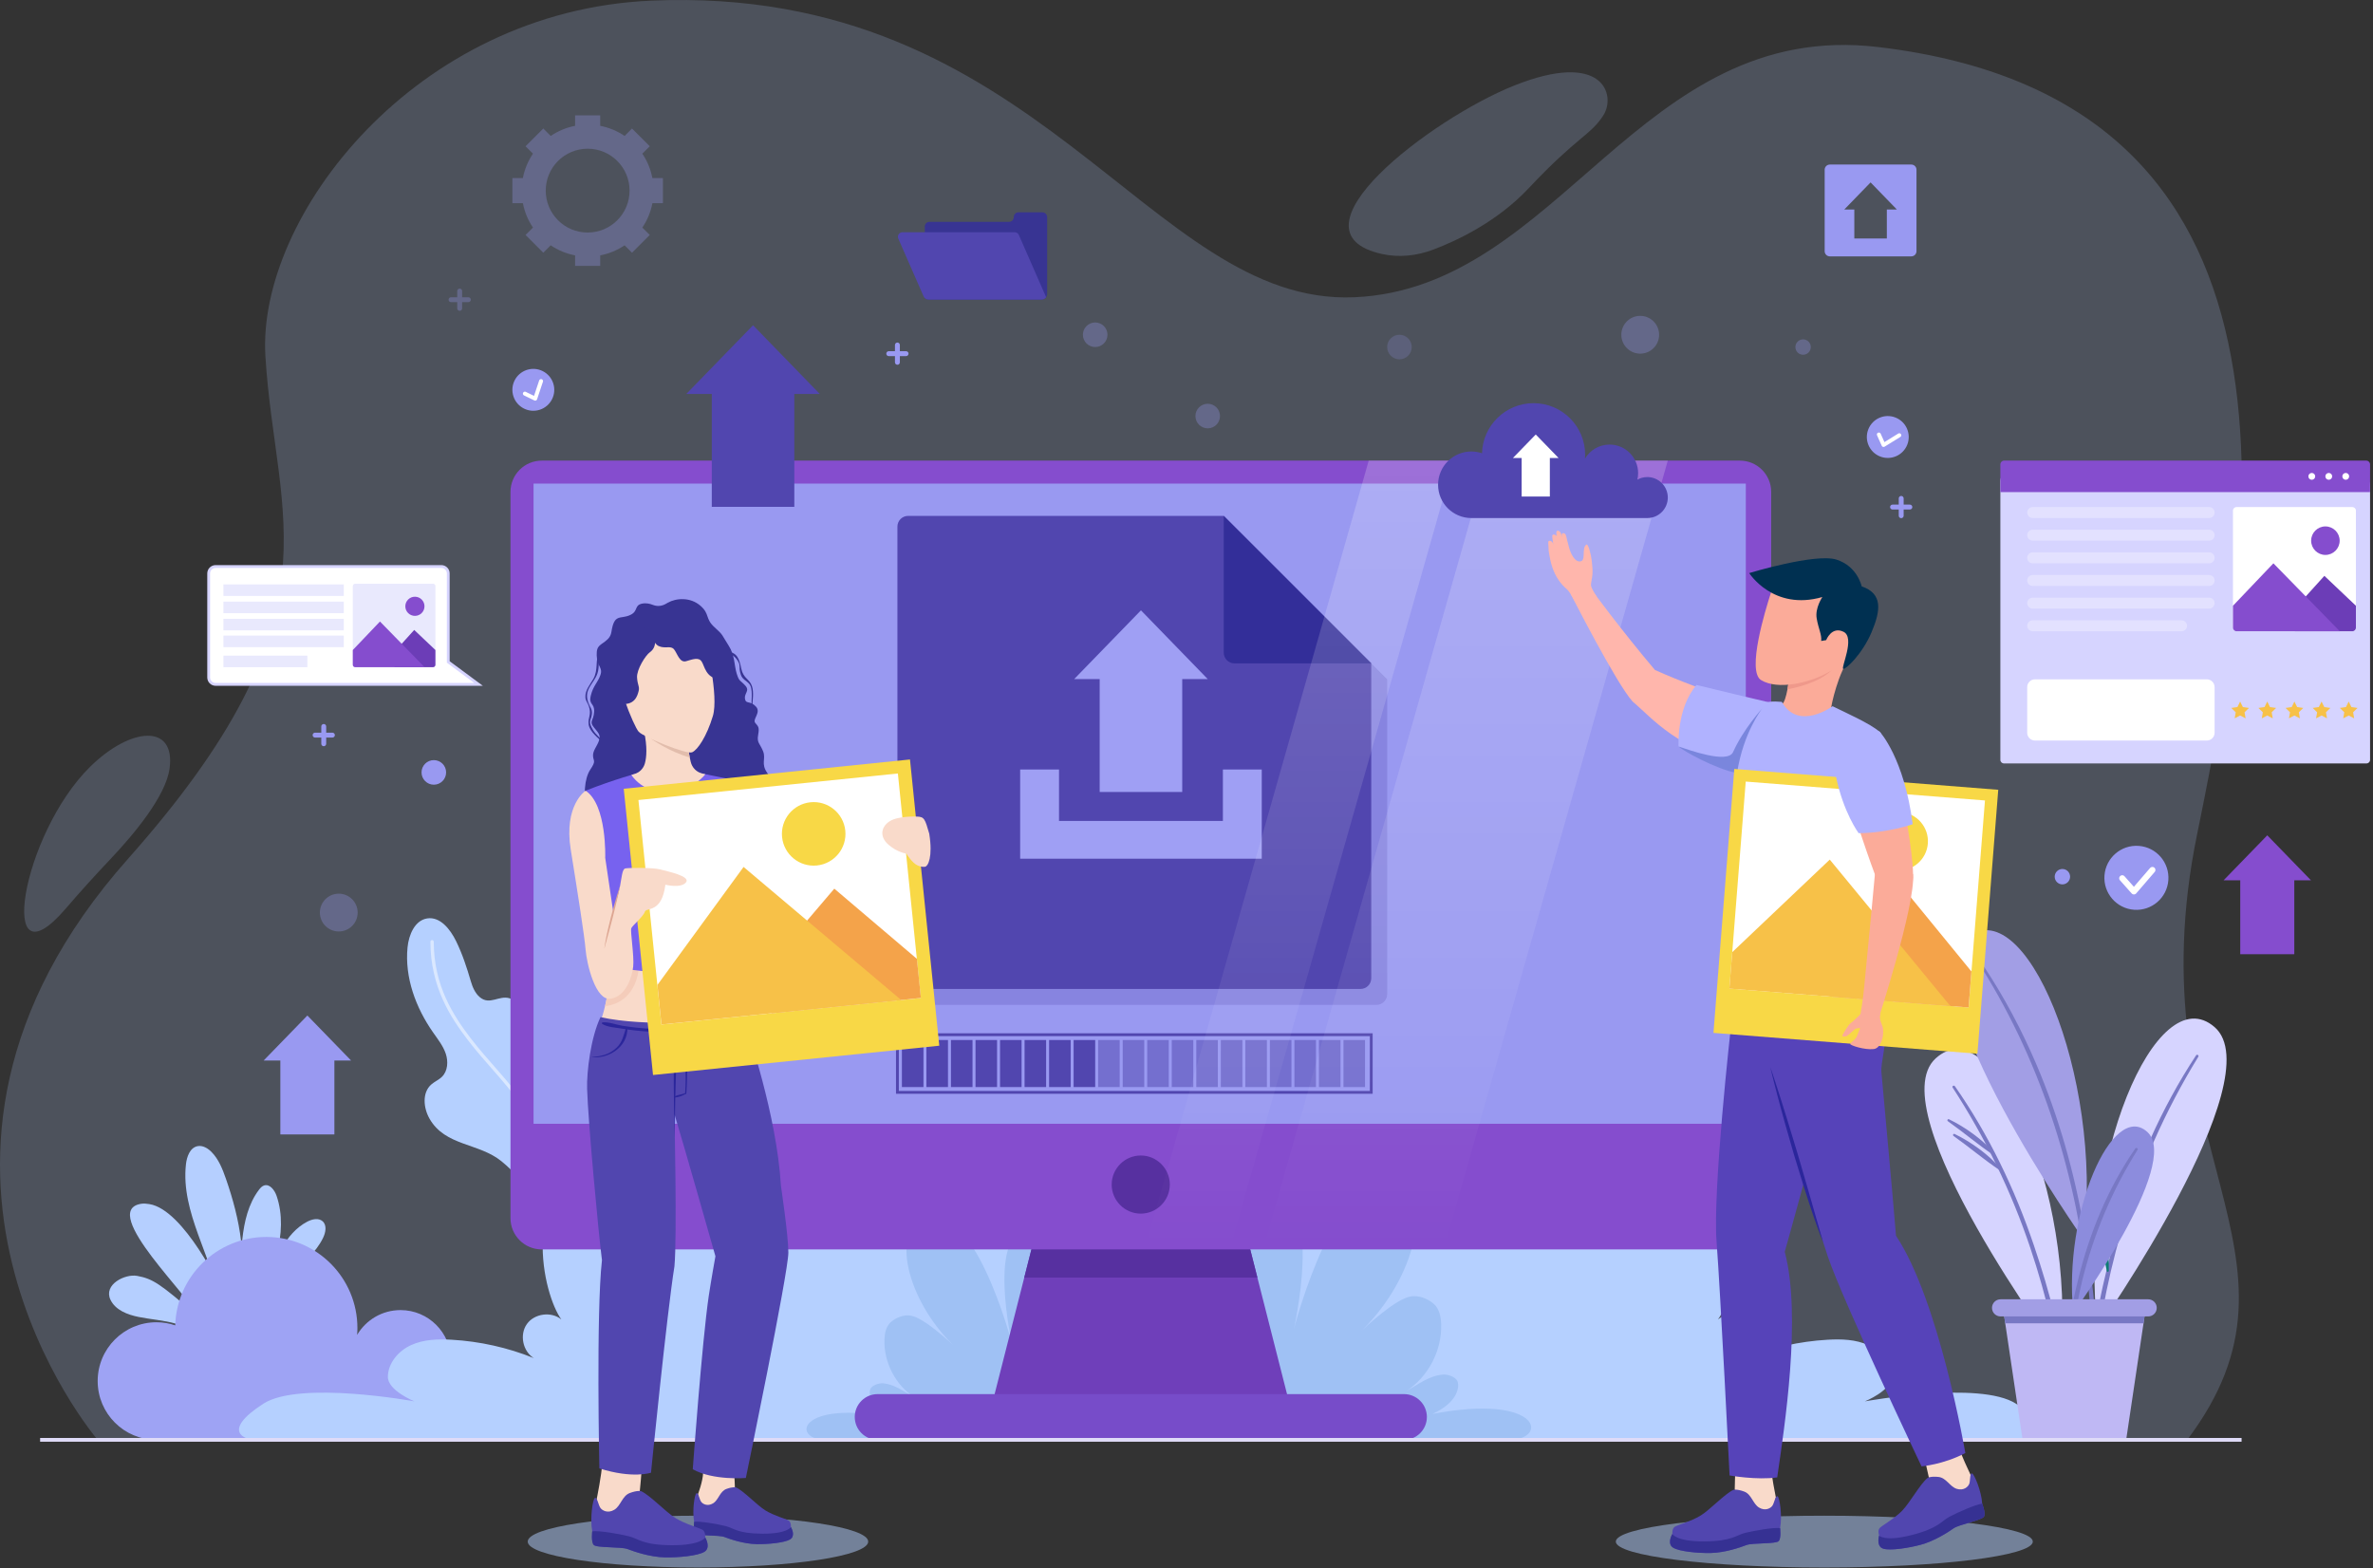 <svg width="631" height="417" viewBox="0 0 631 417" fill="none" xmlns="http://www.w3.org/2000/svg">
<rect x="0" y="0" width="631" height="417" fill="#333333" stroke="none"/>
<path d="M62.982 346.731C66.14 335.855 63.794 324.127 60.064 313.434C59.167 310.864 58.141 308.239 56.221 306.31C55.239 305.323 53.88 304.514 52.515 304.791C50.513 305.197 49.671 307.582 49.445 309.613C48.02 322.433 56.468 334.184 58.605 346.905" fill="#B5D0FF"/>
<path d="M71.975 341.271C72.592 338.042 73.454 334.827 74.987 331.92C76.52 329.012 78.77 326.412 81.678 324.879C82.969 324.199 84.691 323.79 85.782 324.758C86.981 325.822 86.595 327.783 85.886 329.221C82.006 337.095 72.092 340.624 68.321 348.551" fill="#B5D0FF"/>
<path d="M67.399 347.695C69.859 343.103 72.234 338.413 73.591 333.384C74.949 328.354 75.238 322.912 73.54 317.986C73.016 316.466 71.713 314.728 70.194 315.252C69.634 315.445 69.221 315.917 68.863 316.389C66.033 320.114 64.947 324.872 64.435 329.522C63.923 334.172 63.908 338.893 62.886 343.458C62.734 344.138 62.543 344.846 62.064 345.352C61.585 345.859 60.731 346.078 60.183 345.647C59.876 345.405 59.725 345.018 59.606 344.646C58.956 342.612 48.869 321.668 39.73 320.197C38.991 320.078 38.234 319.996 37.493 320.119C26.034 322.024 51.85 345.97 52.044 349.535C42.703 341.528 40.724 340.053 36.472 339.286C33.195 338.695 27.486 341.601 29.364 345.607C30.663 348.378 33.906 349.616 36.907 350.215C40.186 350.869 43.556 351.079 46.772 351.992C49.988 352.905 53.152 354.665 54.789 357.58" fill="#B5D0FF"/>
<path d="M41.606 351.617C43.354 351.617 45.029 351.916 46.599 352.446C46.977 339.396 57.667 328.931 70.809 328.931C84.19 328.931 95.037 339.778 95.037 353.159C95.037 353.771 95.007 354.376 94.962 354.977C97.3 351.033 101.587 348.381 106.504 348.381C113.916 348.381 119.925 354.39 119.925 361.803C119.925 362.854 119.792 363.872 119.564 364.854C120.948 364.083 122.54 363.64 124.237 363.64C129.552 363.64 133.86 367.948 133.86 373.263C133.86 378.578 129.552 382.886 124.237 382.886C118.923 382.886 48.375 382.886 41.607 382.886C32.973 382.886 25.973 375.886 25.973 367.252C25.973 358.618 32.972 351.617 41.606 351.617Z" fill="#9999F1"/>
<path opacity="0.2" d="M25.972 382.885C25.972 382.885 -37.495 308.917 33.999 228.424C91.627 163.542 73.227 138.45 70.57 94.698C68.321 57.664 110.318 2.903 173.167 0.17C276.181 -4.31 305.415 81.388 360.108 79.046C414.801 76.704 435.913 4.965 499.439 12.51C617.32 26.51 601.432 138.234 584.252 221.743C567.072 305.251 618.693 333.765 581.546 382.952" fill="#B5D0FF"/>
<path opacity="0.2" d="M367.539 67.556C372.046 68.541 376.739 68.025 381.057 66.4C387.459 63.991 398.116 58.973 406.512 50.03C419.392 36.31 423.027 35.937 426.378 30.617C429.729 25.297 426.369 13.257 402.569 22.777C380.505 31.602 340.889 61.731 367.539 67.556Z" fill="#B5D0FF"/>
<path opacity="0.2" d="M17.488 241.604C21.333 237.12 25.309 232.741 29.369 228.451C35.726 221.735 44.093 211.678 45.093 204.363C46.729 192.393 34.79 193.25 23.97 203.897C5.655 221.92 -1.166 263.359 17.488 241.604Z" fill="#B5D0FF"/>
<path d="M156.437 339.59C159.553 331.582 160.114 322.757 159.357 314.265C158.746 307.415 157.569 300.12 154.968 293.731C152.662 288.067 148.111 290.515 143.719 288.262C140.913 286.822 139.927 283.271 139.926 280.117C139.924 277.073 140.569 273.963 139.892 270.951C139.392 268.728 137.816 266.173 135.52 265.468C132.667 264.592 130.224 267.426 127.562 265.152C126.321 264.092 125.659 262.509 125.198 260.943C124.114 257.26 122.956 253.686 121.256 250.227C119.72 247.101 117.033 243.69 113.591 244.228C110.289 244.744 108.696 248.591 108.368 251.917C107.577 259.923 110.553 267.955 115.161 274.548C116.418 276.346 117.817 278.1 118.523 280.178C119.228 282.256 119.084 284.796 117.523 286.339C116.683 287.17 115.535 287.622 114.654 288.409C112.211 290.594 112.593 294.634 114.214 297.483C118.387 304.817 127.331 303.88 133.377 308.831C140.231 314.444 148.347 325.317 147.023 334.795" fill="#B5D0FF"/>
<path opacity="0.5" d="M149.326 326.501C149.423 314.913 145.682 303.081 138.855 293.384C134.601 287.342 129.243 282.174 124.76 276.302C120.277 270.429 114.894 262.339 114.894 250.429" stroke="white" stroke-width="0.891" stroke-miterlimit="10" stroke-linecap="round" stroke-linejoin="round"/>
<path d="M292.938 382.874C225.783 382.84 129.92 383.086 67.432 382.84C65.332 382.832 58.619 380.631 70.024 373.276C79.683 367.048 110.213 372.651 110.213 372.651C110.213 372.651 103.106 369.802 103.139 366.125C103.172 362.448 105.959 359.217 109.305 357.691C112.651 356.166 116.462 356.055 120.133 356.265C127.603 356.693 135.002 358.348 141.942 361.145C138.997 359.334 138.099 354.894 140.108 352.081C142.118 349.268 146.609 348.678 149.277 350.876C144.588 344.525 137.338 316.381 159.619 303.978C187.546 288.432 208.755 301.225 213.281 310.582C215.577 301.398 226.114 294.444 233.055 292.72C248.884 288.79 259.195 289.955 273.972 296.856C279.2 299.297 286.199 307.635 289.674 312.241C295.117 319.454 295.965 329.047 296.265 338.078C296.49 344.857 296.521 351.642 296.356 358.422" fill="#B5D0FF"/>
<path d="M313.16 382.874C380.315 382.84 476.178 383.086 538.666 382.84C540.766 382.832 547.479 380.631 536.074 373.276C526.415 367.048 495.885 372.651 495.885 372.651C495.885 372.651 502.992 369.802 502.959 366.125C502.926 362.448 500.139 359.217 496.793 357.691C493.447 356.166 489.637 356.055 485.965 356.265C478.495 356.693 471.096 358.348 464.156 361.145C467.101 359.334 467.999 354.894 465.99 352.081C463.98 349.268 459.489 348.678 456.821 350.876C461.51 344.525 468.76 316.381 446.479 303.978C418.552 288.432 397.343 301.225 392.817 310.582C390.521 301.398 379.984 294.444 373.043 292.72C357.214 288.79 346.903 289.955 332.126 296.856C326.898 299.297 319.899 307.635 316.423 312.241C310.98 319.454 310.132 329.047 309.832 338.078C309.607 344.857 309.576 351.642 309.741 358.422" fill="#B5D0FF"/>
<path d="M266.028 382.885C266.028 382.885 228.613 382.885 219.543 382.885C210.473 382.885 211.945 372.129 237.179 376.914C230.988 374.084 230.952 370.295 231.477 369.284C231.96 368.355 233.727 367.758 234.77 367.848C237.979 368.124 240.416 370.091 243.228 371.662C238.14 368.353 234.978 362.28 235.184 356.215C235.241 354.547 235.601 352.759 236.827 351.627C238.205 350.355 240.456 349.508 242.296 349.873C245.701 350.549 251.961 356.234 254.456 358.648C241.741 346.953 236.9 328.524 245.04 324.32C258.744 317.243 269.096 357.335 269.096 357.335C269.096 357.335 262.28 327.208 273.713 327.031C285.146 326.854 275.85 362.03 275.85 362.03" fill="#9FC1F4"/>
<path d="M347.605 382.885C347.605 382.885 390.805 382.885 401.277 382.885C411.75 382.885 410.05 370.466 380.915 375.991C388.063 372.724 388.105 368.349 387.499 367.181C386.942 366.109 384.901 365.419 383.697 365.522C379.991 365.84 377.178 368.112 373.931 369.926C379.805 366.105 383.456 359.094 383.219 352.09C383.154 350.164 382.737 348.1 381.322 346.793C379.731 345.324 377.131 344.346 375.007 344.768C371.075 345.549 363.848 352.113 360.967 354.9C375.647 341.396 381.237 320.119 371.839 315.265C356.017 307.093 344.064 353.385 344.064 353.385C344.064 353.385 351.934 318.6 338.734 318.396C325.533 318.192 336.266 358.806 336.266 358.806" fill="#9FC1F4"/>
<path d="M547.896 360.807C547.896 360.807 499.5 295.43 514.687 281.468C529.873 267.505 552.066 316.688 547.896 360.807Z" fill="#D6D4FF"/>
<path d="M519.22 289.21C527.856 302.49 534.804 316.752 539.85 331.772C542.043 338.299 543.921 344.926 545.473 351.635C546.929 357.929 547.879 364.308 549.184 370.629C549.253 370.961 549.81 370.892 549.783 370.548C548.73 357.241 545.075 343.677 540.801 331.082C535.735 316.153 528.866 301.797 519.828 288.855C519.571 288.49 518.97 288.827 519.22 289.21Z" fill="#7878C4"/>
<path d="M517.967 298.164C522.061 301.064 525.932 304.367 530.081 307.16C530.342 307.336 530.58 306.963 530.398 306.749C527.29 303.095 522.572 299.729 518.272 297.643C517.92 297.471 517.65 297.939 517.967 298.164Z" fill="#7878C4"/>
<path d="M519.465 302.078C523.559 304.978 527.43 308.282 531.579 311.074C531.84 311.25 532.078 310.876 531.896 310.663C528.788 307.009 524.07 303.643 519.77 301.557C519.418 301.386 519.148 301.854 519.465 302.078Z" fill="#7878C4"/>
<path d="M557.778 353.321C557.778 353.321 604.438 286.693 588.889 273.135C573.34 259.576 552.448 309.327 557.778 353.321Z" fill="#D6D4FF"/>
<path d="M583.948 280.648C574.651 294.764 567.854 310.412 563.128 326.615C559.217 340.021 556.074 354.409 555.603 368.418C555.592 368.753 556.149 368.844 556.201 368.499C557.209 361.872 557.896 355.212 559.096 348.61C560.402 341.429 562.072 334.318 564.097 327.306C568.805 311.005 575.67 295.456 584.556 281.002C584.794 280.615 584.196 280.273 583.948 280.648Z" fill="#7878C4"/>
<path d="M559.134 321.414C558.899 326.735 559.006 332.801 560.224 338.011C560.293 338.307 560.727 338.229 560.738 337.941C560.842 335.367 560.496 332.743 560.332 330.174C560.146 327.256 560.048 324.321 559.738 321.414C559.698 321.034 559.152 321.018 559.134 321.414Z" fill="#0E7C74"/>
<path d="M554.129 329.696C554.129 329.696 507.17 263.28 522.657 249.652C538.145 236.024 559.26 285.679 554.129 329.696Z" fill="#A29EE5"/>
<path d="M527.025 257.499C543.319 283.591 552.379 313.418 555.472 343.92C556.093 350.041 556.353 356.177 556.814 362.308C556.843 362.695 557.414 362.705 557.423 362.308C557.705 350.526 556.205 338.511 554.21 326.924C551.617 311.862 547.47 297.028 541.458 282.964C537.611 273.964 533.034 265.309 527.632 257.144C527.384 256.77 526.783 257.113 527.025 257.499Z" fill="#7878C4"/>
<path d="M551.313 349.07C551.313 349.07 580.212 309.354 570.973 300.998C561.733 292.642 548.576 322.45 551.313 349.07Z" fill="#8C8CDD"/>
<path d="M567.786 305.413C560.566 315.859 555.662 327.778 552.634 340.079C550.383 349.221 548.537 359.272 548.936 368.736C548.953 369.137 549.499 369.117 549.545 368.736C550.71 359.178 551.388 349.775 553.718 340.378C556.76 328.107 561.661 316.473 568.393 305.768C568.637 305.381 568.04 305.045 567.786 305.413Z" fill="#7878C4"/>
<path d="M570.684 347.156L570.456 348.674L569.978 351.901L565.362 382.885H537.825L533.209 351.901L532.731 348.674L532.503 347.156H570.684Z" fill="#BFB8F4"/>
<path d="M570.456 348.674L569.978 351.901H533.209L532.731 348.674H570.456Z" fill="#7878C4"/>
<path d="M571.22 350.066H531.965C530.707 350.066 529.688 349.046 529.688 347.788C529.688 346.53 530.707 345.51 531.965 345.51H571.22C572.478 345.51 573.498 346.53 573.498 347.788C573.497 349.047 572.478 350.066 571.22 350.066Z" fill="#A29EE5"/>
<path d="M342.949 373.542H263.76L272.361 339.724L274.311 332.055L278.095 317.203H328.613L332.398 332.055L334.347 339.724L342.949 373.542Z" fill="#6F3FBA"/>
<path d="M334.347 339.724H272.361L274.311 332.055H332.398L334.347 339.724Z" fill="#5730A0"/>
<path d="M470.976 130.811V323.927C470.976 328.521 467.247 332.25 462.653 332.25H144.066C139.46 332.25 135.743 328.521 135.743 323.927V130.811C135.743 126.217 139.46 122.488 144.066 122.488H462.653C467.247 122.488 470.976 126.217 470.976 130.811Z" fill="#854DCE"/>
<path d="M373.337 382.885H233.367C230.008 382.885 227.286 380.162 227.286 376.804C227.286 373.445 230.009 370.723 233.367 370.723H373.337C376.696 370.723 379.418 373.446 379.418 376.804C379.418 380.162 376.695 382.885 373.337 382.885Z" fill="#774CC9"/>
<path d="M464.223 128.597H141.875V298.834H464.223V128.597Z" fill="#9999F1"/>
<path d="M303.335 322.729C299.084 322.729 295.606 319.251 295.606 315C295.606 310.749 299.084 307.271 303.335 307.271C307.586 307.271 311.064 310.749 311.064 315C311.064 319.252 307.586 322.729 303.335 322.729Z" fill="#5730A0"/>
<path opacity="0.5" d="M349.926 276.563H344.195V289.07H349.926V276.563Z" fill="#5146AF"/>
<path opacity="0.5" d="M356.449 276.563H350.718V289.07H356.449V276.563Z" fill="#5146AF"/>
<path opacity="0.5" d="M362.973 276.563H357.242V289.07H362.973V276.563Z" fill="#5146AF"/>
<path d="M245.555 276.563H239.824V289.07H245.555V276.563Z" fill="#5146AF"/>
<path d="M252.078 276.563H246.347V289.07H252.078V276.563Z" fill="#5146AF"/>
<path d="M258.601 276.563H252.87V289.07H258.601V276.563Z" fill="#5146AF"/>
<path d="M265.125 276.563H259.394V289.07H265.125V276.563Z" fill="#5146AF"/>
<path d="M271.648 276.563H265.917V289.07H271.648V276.563Z" fill="#5146AF"/>
<path d="M278.171 276.563H272.44V289.07H278.171V276.563Z" fill="#5146AF"/>
<path d="M284.694 276.563H278.963V289.07H284.694V276.563Z" fill="#5146AF"/>
<path d="M291.217 276.563H285.486V289.07H291.217V276.563Z" fill="#5146AF"/>
<path opacity="0.5" d="M297.741 276.563H292.01V289.07H297.741V276.563Z" fill="#5146AF"/>
<path opacity="0.5" d="M304.264 276.563H298.533V289.07H304.264V276.563Z" fill="#5146AF"/>
<path opacity="0.5" d="M310.787 276.563H305.056V289.07H310.787V276.563Z" fill="#5146AF"/>
<path opacity="0.5" d="M317.31 276.563H311.579V289.07H317.31V276.563Z" fill="#5146AF"/>
<path opacity="0.5" d="M323.833 276.563H318.102V289.07H323.833V276.563Z" fill="#5146AF"/>
<path opacity="0.5" d="M330.357 276.563H324.626V289.07H330.357V276.563Z" fill="#5146AF"/>
<path opacity="0.5" d="M336.88 276.563H331.149V289.07H336.88V276.563Z" fill="#5146AF"/>
<path opacity="0.5" d="M343.403 276.563H337.672V289.07H343.403V276.563Z" fill="#5146AF"/>
<path d="M364.627 275.15H238.629V290.484H364.627V275.15Z" stroke="#5146AF" stroke-width="0.75" stroke-miterlimit="10"/>
<path opacity="0.25" d="M245.709 141.415C244.135 141.415 242.86 142.691 242.86 144.264V264.365C242.86 265.939 244.136 267.214 245.709 267.214H366.008C367.582 267.214 368.857 265.938 368.857 264.365V180.635L329.636 141.414L245.709 141.415Z" fill="#5146AF"/>
<path d="M241.478 137.184C239.904 137.184 238.629 138.46 238.629 140.033V260.134C238.629 261.708 239.905 262.983 241.478 262.983H361.777C363.351 262.983 364.626 261.707 364.626 260.134V176.404L325.405 137.183H241.478V137.184Z" fill="#5146AF"/>
<path d="M328.256 176.404H364.627L325.406 137.183V173.554C325.407 175.128 326.682 176.404 328.256 176.404Z" fill="#332E99"/>
<path d="M303.388 162.299L285.635 180.577H292.414V210.597H314.363V180.577H321.142L303.388 162.299Z" fill="#9F9FF4"/>
<path d="M335.509 204.625V228.346H271.268V204.625H281.6V218.305H325.177V204.625H335.509Z" fill="#9F9FF4"/>
<path opacity="0.2" d="M327.046 332.096H304.404L363.952 122.488H386.594L327.046 332.096Z" fill="url(#paint0_linear_458_13836)"/>
<path opacity="0.2" d="M383.933 332.096H335.896L395.444 122.488H443.481L383.933 332.096Z" fill="url(#paint1_linear_458_13836)"/>
<path d="M10.665 382.885H596.054" stroke="#DFDBF8" stroke-miterlimit="10"/>
<path opacity="0.5" d="M185.593 416.831C210.593 416.831 230.86 413.747 230.86 409.944C230.86 406.14 210.593 403.057 185.593 403.057C160.592 403.057 140.326 406.14 140.326 409.944C140.326 413.747 160.592 416.831 185.593 416.831Z" fill="#B5D0FF"/>
<path d="M186.967 391.626C186.901 393.934 185.597 397.342 185.597 397.342L186.455 402.078L189.168 402.827L195.412 395.494C195.412 395.494 195.301 391.816 195.182 391.914L186.967 391.626Z" fill="#F9DACA"/>
<path d="M210.47 409.058C210.379 409.159 210.258 409.25 210.106 409.351C208.609 410.251 204.279 410.666 201.194 410.615C197.795 410.554 194.123 409.3 192.646 408.723C191.169 408.146 185.535 408.5 184.907 407.762C184.28 407.024 184.583 404.667 184.583 404.667C184.027 401.784 184.684 397.303 185.19 397.08C185.706 396.857 185.989 398.729 186.424 399.326C186.839 399.943 188.134 400.671 189.621 399.761C191.098 398.851 191.391 396.595 193.151 395.947C194.901 395.3 195.7 395.532 195.7 395.532C197.774 396.463 201.274 400.276 203.57 401.682C205.866 403.088 209.134 403.928 209.771 404.383C210.408 404.838 210.307 406.082 210.307 406.082C210.307 406.082 211.441 407.945 210.47 409.058Z" fill="#5146AF"/>
<path d="M210.47 409.058C210.379 409.159 210.258 409.25 210.106 409.351C208.609 410.251 204.279 410.666 201.194 410.615C197.795 410.554 194.123 409.3 192.646 408.723C191.169 408.146 185.535 408.5 184.907 407.762C184.28 407.024 184.583 404.667 184.583 404.667C186.323 404.495 190.612 405.254 192.858 405.79C195.104 406.326 196.014 407.813 202.69 407.843C209.366 407.883 210.307 406.083 210.307 406.083C210.307 406.083 211.441 407.945 210.47 409.058Z" fill="#363193"/>
<path d="M160.113 389.22C160.035 391.915 158.667 398.641 158.667 398.641L159.669 404.172L162.837 405.047L170.129 396.484C170.129 396.484 170.687 390.903 170.549 391.017L160.113 389.22Z" fill="#F9DACA"/>
<path d="M187.717 412.323C187.611 412.441 187.469 412.548 187.292 412.666C185.543 413.717 180.487 414.202 176.884 414.143C172.915 414.072 168.626 412.607 166.902 411.934C165.177 411.261 158.597 411.674 157.864 410.812C157.132 409.95 157.486 407.197 157.486 407.197C156.836 403.83 157.604 398.597 158.195 398.337C158.798 398.077 159.128 400.263 159.636 400.96C160.12 401.681 161.633 402.531 163.369 401.468C165.094 400.405 165.436 397.77 167.492 397.014C169.536 396.258 170.469 396.53 170.469 396.53C172.891 397.617 176.978 402.071 179.66 403.713C182.342 405.355 186.157 406.336 186.902 406.867C187.646 407.399 187.528 408.852 187.528 408.852C187.528 408.852 188.851 411.024 187.717 412.323Z" fill="#5146AF"/>
<path d="M187.716 412.323C187.61 412.441 187.468 412.548 187.291 412.666C185.542 413.717 180.486 414.202 176.883 414.143C172.914 414.072 168.625 412.607 166.901 411.934C165.176 411.261 158.596 411.674 157.863 410.812C157.131 409.95 157.485 407.197 157.485 407.197C159.517 406.996 164.526 407.882 167.149 408.508C169.772 409.134 170.835 410.871 178.632 410.906C186.429 410.953 187.528 408.85 187.528 408.85C187.528 408.85 188.85 411.024 187.716 412.323Z" fill="#363193"/>
<path d="M203.238 213.659C203.238 213.659 207.726 210.694 204.083 205.631C202.214 203.033 203.742 201.875 202.912 199.778C202.083 197.68 201.205 197.583 201.595 195.437C201.985 193.291 201.595 193.193 200.814 192.218C200.034 191.243 202.444 189.478 201.03 187.917C199.615 186.356 198.487 187.149 198.18 186.169C197.618 184.378 199.546 183.828 198.18 182.315C196.814 180.803 196.57 181.339 195.887 179.096C195.204 176.852 195.435 174.281 193.749 171.673C191.81 168.673 192.472 169.027 189.984 166.783C187.496 164.539 188.749 163.32 186.359 161.174C183.579 158.678 179.741 159.048 177.595 160.267C177.36 160.4 177.147 160.521 176.952 160.63C175.927 161.204 174.706 161.293 173.615 160.858C172.83 160.545 171.809 160.302 170.766 160.511C168.571 160.95 169.791 162.511 167.595 163.535C164.923 164.782 163.336 162.994 162.568 168.109C162.461 168.821 162.106 169.484 161.586 169.982C159.765 171.723 158.572 171.372 158.669 174.316C158.766 177.292 160.376 177.487 159.644 179.535C158.912 181.584 157.742 182.345 157.108 184.94C156.474 187.535 158.132 186.852 157.986 189.291C157.84 191.73 156.572 191.779 157.937 193.437C159.303 195.096 159.742 195.535 159.254 196.998C158.766 198.461 157.595 199.632 157.693 201.047C157.79 202.462 158.573 202.266 156.963 204.657C155.352 207.047 155.108 211.779 156.035 215.242" fill="#383493"/>
<path d="M158.943 273.677C158.943 273.677 201.193 282.457 197.974 272.506C194.755 262.555 195.89 254.922 195.89 254.922L162.068 253.775C162.103 254.302 162.127 254.829 162.15 255.356C162.302 260.109 161.635 264.37 160.874 267.578C159.973 271.347 158.943 273.677 158.943 273.677Z" fill="#F9DACA"/>
<path d="M160.874 267.577C169.877 266.389 169.877 256.877 169.877 256.877L166.365 256.338L162.151 255.355C162.303 260.108 161.635 264.37 160.874 267.577Z" fill="#F4CCBA"/>
<path d="M170.192 205.394C170.192 205.394 163.055 207.342 155.702 210.269C155.702 210.269 160.386 223.78 157.323 232.787C157.323 232.787 162.186 250.262 161.285 256.387C161.285 256.387 174.158 261.163 196.597 256.48C196.597 256.48 197.135 236.345 199.973 231.481C199.973 231.481 196.055 217.97 199.973 208.377L183.435 205.048" fill="#7762EF"/>
<path d="M156.117 289.559C156.359 297.96 159.097 327.557 160.067 335.104C158.49 348.98 159.376 390.475 159.376 390.475C168.236 393.294 173.109 391.626 173.109 391.626C173.109 391.626 177.347 349.128 179.341 336.723C180.068 328.933 179.335 296.25 179.335 296.25C181.644 303.787 190.238 334.065 190.238 334.065C190.238 334.065 189.056 340.635 188.466 344.599C186.695 356.552 184.211 390.705 184.211 390.705C189.661 393.762 198.325 393.024 198.325 393.024C198.325 393.024 209.632 338.436 209.632 333.081C209.632 328.552 207.655 315.349 207.653 315.318C206.544 296.427 198.799 274.188 197.798 270.899C190.304 271.669 171.857 273.144 159.672 270.488C157.093 275.901 155.98 284.963 156.117 289.559Z" fill="#5146AF"/>
<path d="M197.432 272.084C192.767 272.267 188.134 273.336 183.451 273.584C180.071 273.764 176.681 273.796 173.3 273.603C170.667 273.452 168.037 273.189 165.434 272.757C163.82 272.489 161.897 271.714 160.262 271.873C160.048 271.894 159.952 272.164 160.15 272.288C161.522 273.149 163.66 273.248 165.227 273.51C167.803 273.941 170.401 274.224 173.01 274.346C176.619 274.516 180.239 274.435 183.839 274.14C188.283 273.776 193.186 273.503 197.436 272.107C197.447 272.103 197.446 272.084 197.432 272.084Z" fill="#2B269B"/>
<path d="M182.117 275.206C182.078 280.397 182.55 285.559 182.183 290.753C182.169 290.959 182.489 290.958 182.503 290.753C182.871 285.63 182.758 280.317 182.257 275.206C182.249 275.118 182.118 275.114 182.117 275.206Z" fill="#2B269B"/>
<path d="M182.317 290.655C181.336 291.034 180.214 291.131 179.277 291.606C179.161 291.665 179.218 291.848 179.342 291.846C180.386 291.833 181.516 291.38 182.395 290.841C182.489 290.783 182.428 290.612 182.317 290.655Z" fill="#2B269B"/>
<path d="M180.131 274.093C180.131 274.093 179.897 281.197 179.662 288.3C179.563 291.852 179.485 295.406 179.457 298.071C179.423 300.736 179.456 302.514 179.456 302.514C179.456 302.514 179.36 300.739 179.3 298.072C179.235 295.406 179.188 291.851 179.162 288.295C179.146 281.184 179.131 274.072 179.131 274.072L180.131 274.093Z" fill="#2B269B"/>
<path d="M200.213 280.797C197.654 280.657 195.546 280.191 193.619 278.383C192.035 276.897 191.712 275.052 191.073 273.084C191.007 272.881 190.702 272.914 190.697 273.135C190.59 278.106 195.722 281.415 200.213 280.836C200.238 280.833 200.239 280.799 200.213 280.797Z" fill="#2B269B"/>
<path d="M157.312 281.1C161.805 281.68 166.935 278.374 166.828 273.399C166.823 273.18 166.519 273.143 166.452 273.348C165.817 275.303 165.5 277.178 163.906 278.647C161.952 280.446 159.899 280.92 157.312 281.061C157.286 281.063 157.288 281.097 157.312 281.1Z" fill="#2B269B"/>
<path d="M199.964 208.385C199.964 208.385 204.067 209.135 205.148 220.049C205.922 227.862 202.278 257.878 202.278 257.878C202.278 257.878 197.769 254.993 196.452 250.164C195.135 245.335 196.525 237.213 195.94 233.701C195.355 230.189 194.947 223.509 195.145 219.704C195.343 215.899 195.921 210.691 199.964 208.385Z" fill="#F9DACA"/>
<path d="M167.887 206.069C167.887 206.069 170.896 211.056 177.721 210.67C184.312 210.307 187.555 205.882 187.555 205.882L186.864 205.73C185.272 205.391 184.019 204.161 183.668 202.581C183.574 202.171 183.492 201.785 183.41 201.41C182.86 198.752 182.684 197.149 182.684 197.149L180.038 196.529L171.27 194.457C172.148 198.648 171.937 201.329 171.481 202.992C171.106 204.362 170.053 205.439 168.683 205.837L167.887 206.069Z" fill="#F9DACA"/>
<path d="M173.167 196.492C173.167 196.492 178.049 199.969 183.411 201.409C182.861 198.751 182.685 197.148 182.685 197.148L180.039 196.528L177.838 196.294L173.167 196.492Z" fill="#E2BDAC"/>
<path d="M187.667 170.941C187.667 170.941 191.18 184.992 189.559 190.397C187.938 195.801 185.506 199.449 184.019 200.057C182.533 200.665 171.116 196.004 169.832 194.585C168.549 193.166 163.009 179.993 163.955 174.386C164.901 168.779 182.127 159.997 187.667 170.941Z" fill="#F9DACA"/>
<path d="M241.973 201.959L165.854 209.749L173.644 285.867L249.762 278.077L241.973 201.959Z" fill="#F8D846"/>
<path d="M238.752 205.683L169.763 212.743L175.872 272.444L244.861 265.384L238.752 205.683Z" fill="white"/>
<path d="M203.945 257.323L221.848 236.314L243.813 254.981L244.877 265.369L205.184 269.433L203.945 257.323Z" fill="#F4A34A"/>
<path d="M174.811 261.921L197.723 230.539L239.612 265.908L175.887 272.433L174.811 261.921Z" fill="#F7C148"/>
<path d="M224.77 220.882C225.245 225.524 221.868 229.671 217.226 230.147C212.584 230.622 208.436 227.245 207.961 222.603C207.486 217.961 210.863 213.813 215.505 213.338C220.147 212.863 224.295 216.24 224.77 220.882Z" fill="#F8D846"/>
<path d="M155.715 210.264C155.715 210.264 149.861 214.069 151.764 225.922C153.666 237.775 155.422 248.897 155.715 252.555C156.008 256.213 158.349 266.311 162.446 265.579C166.544 264.847 168.08 259.725 168.373 257.018C168.666 254.311 167.568 247.579 167.861 246.847C168.154 246.115 171.102 243.701 171.468 242.457C171.834 241.213 175.977 242.944 176.928 235.261C176.928 235.261 181.092 236.315 182.409 234.632C183.726 232.949 177.298 231.693 175.677 231.23C173.628 230.645 167.055 230.75 166.251 230.933C165.446 231.116 165.3 233.384 164.897 235.506C164.495 237.628 163.055 242.434 163.055 242.434L160.934 228.116C160.934 228.116 161.422 214.02 155.715 210.264Z" fill="#F9DACA"/>
<path d="M245.954 230.495C245.186 230.613 244.3 230.271 244.111 230.188C244.087 230.176 244.076 230.176 244.076 230.176C242.576 229.573 241.004 226.986 241.004 226.986C241.004 226.986 238.689 226.726 236.267 224.635C233.763 222.485 234.306 219.803 236.61 218.362C238.914 216.921 243.816 217.145 243.816 217.145C245.801 217.204 245.954 217.771 247.1 221.705C247.1 221.717 247.1 221.717 247.1 221.728C248.069 227.86 246.805 230.353 245.954 230.495Z" fill="#F9DACA"/>
<path d="M164.898 235.508C164.898 235.508 164.694 236.573 164.337 238.156C164.149 238.945 163.952 239.872 163.705 240.855C163.461 241.839 163.2 242.888 162.94 243.937C162.664 244.982 162.388 246.027 162.129 247.007C161.863 247.985 161.615 248.898 161.402 249.68C161.189 250.463 161.012 251.115 160.888 251.571C160.771 252.03 160.703 252.292 160.703 252.292C160.703 252.292 160.806 251.209 161.128 249.616C161.295 248.821 161.471 247.889 161.708 246.903C161.947 245.917 162.201 244.865 162.456 243.814C162.739 242.77 163.021 241.725 163.286 240.746C163.552 239.767 163.838 238.864 164.066 238.085C164.539 236.531 164.898 235.508 164.898 235.508Z" fill="#DDA692"/>
<path d="M172.312 166.441C172.312 166.441 173.387 170.994 175.143 171.799C176.899 172.604 178.345 171.58 179.232 172.677C180.119 173.775 180.704 176.335 182.46 175.823C184.216 175.311 185.753 174.713 186.558 175.89C187.363 177.067 187.656 180.36 191.317 180.579C194.23 180.754 189.85 173.335 189.85 173.335C189.85 173.335 187.289 169.254 186.923 168.953C186.557 168.652 184.161 165.79 184.019 165.716C183.877 165.643 180.693 164.854 180.117 164.928C179.54 165.001 175.727 164.928 175.727 164.928L172.312 166.441Z" fill="#383493"/>
<path d="M173.848 168.636C173.848 168.636 175.143 171.799 172.824 173.429C171.633 174.266 169.259 178.068 169.396 180.165C169.533 182.263 170.118 182.555 169.826 183.726C169.533 184.897 168.824 187.904 164.556 187.075C163.831 186.934 164.509 182.751 164.509 182.458C164.509 182.165 163.336 178.1 163.385 177.319C163.434 176.539 162.942 171.417 164.26 170.392C165.577 169.368 168.897 168.294 169.093 168.002C169.288 167.709 172.312 166.441 172.312 166.441" fill="#383493"/>
<path d="M159.348 173.209C158.172 175.583 159.18 178.048 157.756 180.554C156.886 182.086 155.527 183.585 155.669 185.478C155.737 186.384 156.253 186.879 156.541 187.694C157.395 190.11 156.242 190.773 156.531 192.693C156.823 194.634 159.15 196.32 160.458 197.615C160.578 197.734 160.745 197.558 160.641 197.432C159.758 196.363 158.391 195.31 157.697 194.124C156.19 191.548 157.21 191.812 157.391 189.851C157.517 188.491 156.881 188.094 156.441 186.877C155.129 183.254 157.888 181.914 158.852 179.116C159.507 177.215 158.974 175.171 159.353 173.209C159.353 173.209 159.349 173.207 159.348 173.209Z" fill="#383493"/>
<path d="M193.188 173.4C194.582 173.874 195.868 174.871 196.474 176.286C196.782 177.006 196.583 177.869 196.775 178.621C196.921 179.193 197.007 179.651 197.359 180.146C198.02 181.075 199.225 181.384 199.627 182.562C200.152 184.103 199.734 186.361 199.854 188.005C199.861 188.106 200.004 188.106 200.011 188.005C200.12 186.338 200.498 184.11 199.957 182.471C199.297 180.472 197.683 180.494 197.113 177.806C196.623 175.495 196.122 173.28 193.196 173.346C193.163 173.346 193.158 173.39 193.188 173.4Z" fill="#383493"/>
<path opacity="0.5" d="M485.099 416.831C515.718 416.831 540.539 413.748 540.539 409.944C540.539 406.141 515.718 403.057 485.099 403.057C454.481 403.057 429.659 406.141 429.659 409.944C429.659 413.748 454.481 416.831 485.099 416.831Z" fill="#B5D0FF"/>
<path d="M492.068 174.655L475.699 175.256C475.699 175.256 475.917 177.285 475.711 180.12C475.646 181.102 475.522 182.175 475.307 183.299C475.286 183.426 474.86 185.724 474.292 186.735C473.942 187.357 473.053 188.012 471.271 187.904C471.271 187.904 471.455 192.721 478.951 193.598C486.229 194.449 488.529 190.795 488.529 190.795C488.529 190.795 488.435 190.732 488.292 190.611C487.583 190.016 487.123 189.204 486.935 188.32C486.835 187.852 488.841 178.579 492.068 174.655Z" fill="#FBAB99"/>
<path d="M486.803 178.457C483.394 181.631 477.192 182.967 475.309 183.299C475.524 182.176 475.648 181.102 475.713 180.12C480.895 178.41 489.707 175.739 486.803 178.457Z" fill="#EF998B"/>
<path d="M472.131 154.872C471.595 155.745 471.212 156.695 470.894 157.669C469.399 162.253 464.43 178.508 468.285 180.851C472.781 183.584 480.951 181.484 485.108 179.331C493.005 175.24 495.411 174.191 496.444 165.34C497.877 153.055 479.077 143.559 472.131 154.872Z" fill="#FBAB99"/>
<path d="M465.131 152.392C465.131 152.392 471.545 162.525 484.579 158.762C484.579 158.762 482.614 161.666 483.063 164.39C483.512 167.115 484.464 168.79 484.272 170.448L485.597 170.219C485.597 170.219 487.025 166.451 490.206 168.003C493.387 169.554 489.435 177.658 490.132 177.855C490.829 178.051 495.257 173.854 497.68 168.084C500.103 162.313 500.692 157.876 495.038 155.924C495.038 155.924 493.925 150.578 488.326 148.811C482.726 147.044 465.131 152.392 465.131 152.392Z" fill="#003051"/>
<path d="M470.831 389.206C470.905 391.777 472.21 398.191 472.21 398.191L471.255 403.467L468.234 404.301L461.279 396.133C461.279 396.133 461.381 390.484 461.513 390.593L470.831 389.206Z" fill="#F9DACA"/>
<path d="M444.505 411.241C444.606 411.354 444.742 411.455 444.911 411.568C446.579 412.571 451.401 413.033 454.838 412.977C458.624 412.909 462.714 411.512 464.359 410.87C466.004 410.228 472.28 410.622 472.979 409.8C473.678 408.977 473.34 406.352 473.34 406.352C473.96 403.141 473.227 398.149 472.664 397.901C472.089 397.653 471.774 399.738 471.289 400.402C470.827 401.089 469.385 401.901 467.729 400.886C466.084 399.872 465.757 397.359 463.797 396.638C461.848 395.917 460.958 396.176 460.958 396.176C458.648 397.213 454.75 401.461 452.192 403.027C449.634 404.593 445.995 405.528 445.285 406.035C444.575 406.542 444.688 407.928 444.688 407.928C444.688 407.928 443.423 410.001 444.505 411.241Z" fill="#5146AF"/>
<path d="M444.505 411.241C444.606 411.354 444.742 411.455 444.911 411.568C446.579 412.571 451.401 413.033 454.838 412.977C458.624 412.909 462.714 411.512 464.359 410.87C466.004 410.228 472.28 410.622 472.979 409.8C473.678 408.977 473.34 406.352 473.34 406.352C471.402 406.16 466.625 407.006 464.123 407.603C461.622 408.2 460.608 409.856 453.171 409.89C445.734 409.935 444.687 407.929 444.687 407.929C444.687 407.929 443.423 410.001 444.505 411.241Z" fill="#363193"/>
<path d="M520.474 383.829C521.172 386.304 523.999 392.208 523.999 392.208L524.357 397.557L521.63 399.101L512.896 392.872C512.896 392.872 511.62 387.368 511.774 387.442L520.474 383.829Z" fill="#F9DACA"/>
<path d="M500.304 411.611C500.43 411.696 500.586 411.761 500.777 411.829C502.639 412.396 507.428 411.67 510.748 410.778C514.404 409.791 518.03 407.44 519.47 406.416C520.91 405.392 527.092 404.247 527.57 403.279C528.047 402.311 527.08 399.847 527.08 399.847C526.899 396.581 524.974 391.918 524.367 391.815C523.749 391.714 523.951 393.813 523.643 394.576C523.362 395.355 522.161 396.493 520.307 395.913C518.465 395.33 517.536 392.972 515.459 392.75C513.393 392.525 512.593 392.993 512.593 392.993C510.605 394.561 507.858 399.63 505.758 401.772C503.659 403.914 500.356 405.707 499.791 406.371C499.226 407.036 499.673 408.352 499.673 408.352C499.673 408.352 498.953 410.672 500.304 411.611Z" fill="#5146AF"/>
<path d="M500.304 411.611C500.43 411.696 500.586 411.761 500.777 411.829C502.639 412.396 507.428 411.67 510.748 410.778C514.404 409.791 518.03 407.44 519.47 406.416C520.91 405.392 527.092 404.247 527.57 403.279C528.047 402.311 527.08 399.847 527.08 399.847C525.154 400.133 520.726 402.116 518.445 403.304C516.164 404.492 515.584 406.346 508.379 408.189C501.177 410.043 499.672 408.353 499.672 408.353C499.672 408.353 498.953 410.672 500.304 411.611Z" fill="#363193"/>
<path d="M411.684 144.215C411.706 143.531 412.605 143.794 412.873 144.337C412.909 144.41 412.965 144.58 413.033 144.811C412.869 143.699 412.749 142.79 412.756 142.565C412.777 141.916 413.604 142.095 413.918 142.579C413.866 142.13 413.835 141.791 413.837 141.646C413.849 140.814 414.756 141.091 415.032 141.756C415.094 141.905 415.197 142.329 415.317 142.884C415.282 142.588 415.261 142.361 415.264 142.257C415.286 141.573 416.08 141.688 416.347 142.232C416.435 142.41 416.499 142.741 416.682 143.531C416.837 144.204 417.086 144.921 417.229 145.6C417.359 146.216 418.329 149.087 419.809 149.278C422.077 149.571 420.344 145.81 421.844 144.81C422.315 144.496 423.087 147.46 423.265 149.157C423.443 150.854 423.522 151.706 423.445 152.72C423.389 153.733 422.952 155.196 423.08 155.796C423.286 156.762 424.592 158.674 424.592 158.674L419.067 160.421C419.067 160.421 417.48 157.436 416.74 156.773C414.889 155.209 413.657 153.34 412.832 151.024C412.315 149.573 412.052 148.036 411.812 146.52C411.814 146.522 411.677 144.439 411.684 144.215Z" fill="#FFB6AC"/>
<path d="M468.573 188.413C468.573 188.413 453.859 184.346 440.061 178.163C431.43 167.965 422.966 156.593 422.316 155.527C420.842 156.235 417.695 158.001 417.695 158.001C417.695 158.001 429.707 181.655 434.119 186.548C439.159 190.757 446.526 199.967 463.426 202.844C470.601 193.087 468.573 188.413 468.573 188.413Z" fill="#FFB6AC"/>
<path d="M456.448 330.16C455.415 316.661 460.084 274.338 460.539 270.697C460.977 267.055 463.555 266.591 465.512 265.993C475.275 263.057 486.854 278.2 483.77 291.8C483.727 292.018 485.239 293.311 485.178 293.545C483.343 301.421 475.934 328.079 474.581 332.885C479.108 350.007 474.515 379.526 472.574 392.871C467.114 393.641 459.911 392.358 459.911 392.358C459.911 392.358 457.481 343.659 456.448 330.16Z" fill="#5643B9"/>
<path d="M462.105 256.288C462.105 256.288 465.815 257.205 473.202 257.012C482.584 256.766 494.483 252.017 494.483 252.017C506.452 264.97 499.872 280.138 500.287 285.126C500.702 290.114 503.092 315.411 504.163 328.613C515.692 345.906 522.556 386.196 522.599 386.385C516.812 389.455 510.951 389.933 510.951 389.933C510.951 389.933 490.17 346.327 486.015 334.078C482.245 322.966 472.507 289.235 472.326 289.266L459.91 291.39C459.883 269.901 462.105 256.288 462.105 256.288Z" fill="#5643B9"/>
<path d="M502.748 270.842C500.411 271.276 498.135 271.616 495.906 271.879C474.822 274.511 458.939 270.61 458.939 270.61C458.939 270.61 457.143 219.34 464.992 192.094C466.401 187.187 468.908 186.196 473.8 186.645C478.238 194.503 487.298 187.799 487.298 187.799C491.044 189.656 497.025 192.265 499.884 194.639C501.786 196.217 498.426 219.084 499.265 232.033C499.822 240.628 501.556 263.319 502.748 270.842Z" fill="#B0B2FF"/>
<path d="M470.146 186.706C470.146 186.706 458.079 183.876 451.106 182.149C445.739 188.413 446.34 198.506 446.34 198.506C446.34 198.506 457.508 205.604 465.672 206.287C467.423 194.388 470.146 186.706 470.146 186.706Z" fill="#B0B2FF"/>
<path d="M468.573 188.413C468.573 188.413 463.542 194.778 461.889 205.601C456.259 204.505 447.452 199.636 446.34 198.506C448.819 199.308 459.396 203.242 460.844 199.985C463.542 193.916 468.573 188.413 468.573 188.413Z" fill="#7A86DD"/>
<path d="M470.738 283.764C470.738 283.764 470.983 284.486 471.412 285.749C471.821 287.018 472.445 288.82 473.127 291.001C473.805 293.183 474.641 295.716 475.463 298.451C476.292 301.184 477.176 304.099 478.06 307.014C478.913 309.938 479.766 312.862 480.566 315.603C481.379 318.34 482.071 320.915 482.714 323.107C483.976 327.5 484.817 330.429 484.817 330.429C484.817 330.429 484.536 329.72 484.043 328.479C483.587 327.225 482.902 325.444 482.177 323.275C481.455 321.106 480.581 318.584 479.736 315.854C478.896 313.123 477.999 310.211 477.103 307.298C476.262 304.369 475.421 301.44 474.632 298.694C473.846 295.948 473.187 293.363 472.588 291.157C471.993 288.95 471.557 287.094 471.225 285.802C470.916 284.506 470.738 283.764 470.738 283.764Z" fill="#2B269B"/>
<path d="M531.351 210.021L461.162 204.479L455.621 274.668L525.81 280.209L531.351 210.021Z" fill="#F8D846"/>
<path d="M527.819 212.859L464.204 207.837L459.858 262.887L523.473 267.909L527.819 212.859Z" fill="white"/>
<path d="M487.748 253.861L507.43 237.807L524.223 258.338L523.466 267.917L486.866 265.027L487.748 253.861Z" fill="#F4A34A"/>
<path d="M460.617 253.202L486.549 228.587L518.611 267.534L459.852 262.894L460.617 253.202Z" fill="#F7C148"/>
<path d="M512.628 224.322C512.29 228.602 508.547 231.798 504.267 231.46C499.987 231.122 496.791 227.379 497.129 223.099C497.467 218.819 501.21 215.623 505.49 215.961C509.771 216.298 512.966 220.042 512.628 224.322Z" fill="#F8D846"/>
<path d="M493.479 217.871C493.479 217.871 498.986 234.671 500.199 236.351C501.412 238.031 507.946 238.218 508.599 234.298C509.252 230.378 506.547 215.725 506.547 215.725" fill="#FBAB99"/>
<path d="M499.885 194.639C499.885 194.639 506.36 201.631 508.6 219.178C508.6 219.178 502.05 221.499 494.227 221.558C494.227 221.558 490.12 216.044 488.16 206.287C486.2 196.529 492.431 190.774 499.885 194.639Z" fill="#B0B2FF"/>
<path d="M498.633 231.614C498.633 231.614 496.984 249.627 495.729 262.181C495.357 265.907 494.922 268.996 494.331 271.375C494.331 271.375 495.581 272.708 499.063 272.343C499.063 272.343 509.37 240.783 508.702 232.453" fill="#FBAB99"/>
<path d="M494.697 269.712C494.697 269.712 492.769 271.635 492.119 272.065C491.469 272.495 489.904 275.212 489.875 275.419C489.845 275.626 490.694 275.751 491.204 275.419C491.713 275.087 493.197 273.647 493.419 273.536C493.64 273.425 496.187 273.451 496.697 272.065" fill="#FBAB99"/>
<path d="M495.218 271.833C495.218 271.833 494.116 274.737 493.739 275.624C493.362 276.511 492.018 277.237 491.992 277.614C491.965 277.99 495.783 279.239 498.229 278.97C499.956 278.78 501.014 276.025 500.702 273.528C500.572 272.488 499.465 271.055 500.077 269.43" fill="#FBAB99"/>
<path d="M629.279 203.008H532.854C532.334 203.008 531.912 202.586 531.912 202.066V127.935C531.912 126.306 533.232 124.986 534.861 124.986H625.85C628.264 124.986 630.221 126.943 630.221 129.357V202.066C630.22 202.587 629.799 203.008 629.279 203.008Z" fill="#D6D4FF"/>
<path d="M586.805 196.927H541.123C539.977 196.927 539.048 195.998 539.048 194.852V182.724C539.048 181.578 539.977 180.649 541.123 180.649H586.805C587.951 180.649 588.88 181.578 588.88 182.724V194.852C588.88 195.998 587.951 196.927 586.805 196.927Z" fill="white"/>
<path opacity="0.31" d="M587.423 137.752H540.506C539.701 137.752 539.049 137.1 539.049 136.295C539.049 135.49 539.701 134.838 540.506 134.838H587.423C588.228 134.838 588.88 135.49 588.88 136.295C588.88 137.1 588.228 137.752 587.423 137.752Z" fill="white"/>
<path opacity="0.31" d="M587.423 143.775H540.506C539.701 143.775 539.049 143.123 539.049 142.318C539.049 141.513 539.701 140.861 540.506 140.861H587.423C588.228 140.861 588.88 141.513 588.88 142.318C588.88 143.122 588.228 143.775 587.423 143.775Z" fill="white"/>
<path opacity="0.31" d="M587.423 149.798H540.506C539.701 149.798 539.049 149.146 539.049 148.341C539.049 147.536 539.701 146.884 540.506 146.884H587.423C588.228 146.884 588.88 147.536 588.88 148.341C588.88 149.146 588.228 149.798 587.423 149.798Z" fill="white"/>
<path opacity="0.31" d="M587.423 155.821H540.506C539.701 155.821 539.049 155.169 539.049 154.364C539.049 153.559 539.701 152.906 540.506 152.906H587.423C588.228 152.906 588.88 153.558 588.88 154.364C588.88 155.169 588.228 155.821 587.423 155.821Z" fill="white"/>
<path opacity="0.31" d="M587.423 161.844H540.506C539.701 161.844 539.049 161.192 539.049 160.387C539.049 159.582 539.701 158.93 540.506 158.93H587.423C588.228 158.93 588.88 159.582 588.88 160.387C588.88 161.191 588.228 161.844 587.423 161.844Z" fill="white"/>
<path opacity="0.31" d="M580.089 167.869H540.506C539.701 167.869 539.049 167.217 539.049 166.412C539.049 165.607 539.701 164.955 540.506 164.955H580.089C580.894 164.955 581.546 165.607 581.546 166.412C581.546 167.217 580.894 167.869 580.089 167.869Z" fill="white"/>
<path d="M595.67 186.549L596.397 188.023L598.024 188.259L596.847 189.407L597.125 191.027L595.67 190.262L594.215 191.027L594.492 189.407L593.315 188.259L594.942 188.023L595.67 186.549Z" fill="#F7C148"/>
<path d="M602.886 186.549L603.613 188.023L605.241 188.259L604.063 189.407L604.341 191.027L602.886 190.262L601.431 191.027L601.709 189.407L600.532 188.259L602.158 188.023L602.886 186.549Z" fill="#F7C148"/>
<path d="M610.103 186.549L610.831 188.023L612.458 188.259L611.281 189.407L611.559 191.027L610.103 190.262L608.648 191.027L608.926 189.407L607.749 188.259L609.376 188.023L610.103 186.549Z" fill="#F7C148"/>
<path d="M617.319 186.549L618.046 188.023L619.673 188.259L618.496 189.407L618.774 191.027L617.319 190.262L615.864 191.027L616.142 189.407L614.964 188.259L616.591 188.023L617.319 186.549Z" fill="#F7C148"/>
<path d="M624.536 186.549L625.264 188.023L626.891 188.259L625.713 189.407L625.991 191.027L624.536 190.262L623.081 191.027L623.359 189.407L622.182 188.259L623.809 188.023L624.536 186.549Z" fill="#F7C148"/>
<path d="M629.224 122.488H532.908C532.358 122.488 531.912 122.934 531.912 123.484V130.859H630.22V123.483C630.22 122.934 629.774 122.488 629.224 122.488Z" fill="#854DCE"/>
<path d="M615.631 126.674C615.631 127.176 615.225 127.582 614.723 127.582C614.221 127.582 613.815 127.175 613.815 126.674C613.815 126.172 614.222 125.766 614.723 125.766C615.225 125.765 615.631 126.172 615.631 126.674Z" fill="white"/>
<path d="M620.146 126.674C620.146 127.176 619.739 127.582 619.237 127.582C618.735 127.582 618.329 127.175 618.329 126.674C618.329 126.172 618.736 125.766 619.237 125.766C619.738 125.766 620.146 126.172 620.146 126.674Z" fill="white"/>
<path d="M624.659 126.674C624.659 127.176 624.252 127.582 623.751 127.582C623.249 127.582 622.842 127.175 622.842 126.674C622.842 126.172 623.249 125.766 623.751 125.766C624.252 125.765 624.659 126.172 624.659 126.674Z" fill="white"/>
<path d="M626.457 135.781V166.917C626.457 167.444 626.031 167.869 625.505 167.869H594.705C594.19 167.869 593.764 167.443 593.764 166.917V135.781C593.764 135.266 594.19 134.84 594.705 134.84H625.505C626.032 134.84 626.457 135.266 626.457 135.781Z" fill="white"/>
<path d="M626.457 161.082V166.917C626.457 167.444 626.031 167.869 625.505 167.869H610.228L610.878 161.082L618.068 153.13L626.457 161.082Z" fill="#6C3DB7"/>
<path d="M622.179 167.869H594.705C594.19 167.869 593.764 167.443 593.764 166.917V161.082L604.516 149.798L622.179 167.869Z" fill="#854DCE"/>
<path d="M618.343 147.566C620.436 147.566 622.134 145.869 622.134 143.775C622.134 141.681 620.436 139.984 618.343 139.984C616.249 139.984 614.552 141.681 614.552 143.775C614.552 145.869 616.249 147.566 618.343 147.566Z" fill="#854DCE"/>
<path d="M57.332 181.993H127.262L119.194 176.024V152.49C119.194 151.473 118.369 150.648 117.352 150.648H57.331C56.314 150.648 55.489 151.473 55.489 152.49V180.152C55.491 181.169 56.315 181.993 57.332 181.993Z" fill="white" stroke="#D6D4FF" stroke-width="0.75" stroke-miterlimit="10"/>
<path opacity="0.24" d="M59.407 158.475H91.42V155.412H59.407V158.475Z" fill="#A4A4F7"/>
<path opacity="0.24" d="M59.407 163.05H91.42V159.987H59.407V163.05Z" fill="#A4A4F7"/>
<path opacity="0.24" d="M59.407 167.627H91.42V164.564H59.407V167.627Z" fill="#A4A4F7"/>
<path opacity="0.24" d="M59.407 172.085H91.42V169.022H59.407V172.085Z" fill="#A4A4F7"/>
<path opacity="0.24" d="M59.407 177.419H81.732V174.356H59.407V177.419Z" fill="#A4A4F7"/>
<path opacity="0.24" d="M115.782 155.855V176.78C115.782 177.134 115.496 177.42 115.142 177.42H94.443C94.097 177.42 93.811 177.134 93.811 176.78V155.855C93.811 155.509 94.097 155.223 94.443 155.223H115.142C115.496 155.222 115.782 155.508 115.782 155.855Z" fill="#A4A4F7"/>
<path d="M115.782 172.858V176.78C115.782 177.134 115.496 177.42 115.142 177.42H104.875L105.311 172.859L110.143 167.515L115.782 172.858Z" fill="#6C3DB7"/>
<path d="M112.907 177.419H94.443C94.097 177.419 93.811 177.133 93.811 176.779V172.857L101.037 165.274L112.907 177.419Z" fill="#854DCE"/>
<path d="M112.875 161.227C112.875 162.634 111.734 163.774 110.327 163.774C108.92 163.774 107.779 162.633 107.779 161.227C107.779 159.82 108.92 158.679 110.327 158.679C111.735 158.68 112.875 159.82 112.875 161.227Z" fill="#854DCE"/>
<path d="M507.15 118.27C506.011 121.127 502.772 122.519 499.915 121.38C497.058 120.241 495.666 117.002 496.805 114.145C497.944 111.288 501.183 109.896 504.04 111.035C506.897 112.174 508.289 115.413 507.15 118.27Z" fill="#9999F1"/>
<path d="M499.604 115.542L500.853 118.328L505.038 115.742" stroke="white" stroke-width="1.056" stroke-miterlimit="10" stroke-linecap="round" stroke-linejoin="round"/>
<path d="M147.109 101.928C148.067 104.851 146.474 107.996 143.551 108.954C140.628 109.912 137.483 108.319 136.525 105.396C135.567 102.473 137.16 99.328 140.083 98.37C143.006 97.413 146.151 99.006 147.109 101.928Z" fill="#9999F1"/>
<path d="M139.57 104.673L142.316 106.011L143.868 101.342" stroke="white" stroke-width="1.056" stroke-miterlimit="10" stroke-linecap="round" stroke-linejoin="round"/>
<path d="M576.582 234.059C576.237 238.749 572.154 242.272 567.463 241.926C562.772 241.58 559.25 237.498 559.596 232.807C559.942 228.117 564.024 224.594 568.715 224.94C573.406 225.286 576.928 229.368 576.582 234.059Z" fill="#9999F1"/>
<path d="M564.322 233.555L567.428 237.044L572.339 231.344" stroke="white" stroke-width="1.615" stroke-miterlimit="10" stroke-linecap="round" stroke-linejoin="round"/>
<path d="M550.456 233.131C550.456 234.262 549.539 235.179 548.408 235.179C547.277 235.179 546.36 234.262 546.36 233.131C546.36 232 547.277 231.083 548.408 231.083C549.539 231.083 550.456 231.999 550.456 233.131Z" fill="#9999F1"/>
<path opacity="0.3" d="M481.505 92.291C481.505 93.422 480.588 94.339 479.457 94.339C478.326 94.339 477.409 93.422 477.409 92.291C477.409 91.16 478.326 90.243 479.457 90.243C480.588 90.243 481.505 91.16 481.505 92.291Z" fill="#9999F1"/>
<path d="M118.627 205.399C118.627 207.204 117.164 208.667 115.359 208.667C113.554 208.667 112.091 207.204 112.091 205.399C112.091 203.594 113.554 202.131 115.359 202.131C117.164 202.13 118.627 203.594 118.627 205.399Z" fill="#9999F1"/>
<path opacity="0.3" d="M441.174 89.018C441.174 91.794 438.924 94.045 436.148 94.045C433.372 94.045 431.121 91.794 431.121 89.018C431.121 86.242 433.372 83.991 436.148 83.991C438.924 83.991 441.174 86.242 441.174 89.018Z" fill="#9999F1"/>
<path opacity="0.3" d="M95.108 242.674C95.108 245.45 92.858 247.701 90.082 247.701C87.306 247.701 85.055 245.45 85.055 242.674C85.055 239.898 87.306 237.647 90.082 237.647C92.857 237.648 95.108 239.898 95.108 242.674Z" fill="#9999F1"/>
<path opacity="0.3" d="M294.486 89.017C294.486 90.823 293.023 92.285 291.218 92.285C289.413 92.285 287.95 90.823 287.95 89.017C287.95 87.213 289.413 85.749 291.218 85.749C293.023 85.749 294.486 87.213 294.486 89.017Z" fill="#9999F1"/>
<path opacity="0.3" d="M324.41 110.638C324.41 112.443 322.947 113.906 321.142 113.906C319.337 113.906 317.874 112.443 317.874 110.638C317.874 108.833 319.337 107.37 321.142 107.37C322.947 107.37 324.41 108.833 324.41 110.638Z" fill="#9999F1"/>
<path opacity="0.2" d="M375.394 92.286C375.394 94.091 373.931 95.554 372.126 95.554C370.321 95.554 368.858 94.091 368.858 92.286C368.858 90.481 370.321 89.018 372.126 89.018C373.931 89.018 375.394 90.481 375.394 92.286Z" fill="#9999F1"/>
<path d="M86.085 198.438C85.725 198.438 85.432 198.145 85.432 197.785V193.178C85.432 192.818 85.725 192.525 86.085 192.525C86.446 192.525 86.738 192.817 86.738 193.178V197.785C86.738 198.145 86.446 198.438 86.085 198.438Z" fill="#9999F1"/>
<path d="M88.39 196.134H83.782C83.422 196.134 83.129 195.841 83.129 195.481C83.129 195.121 83.422 194.828 83.782 194.828H88.39C88.75 194.828 89.043 195.121 89.043 195.481C89.043 195.841 88.75 196.134 88.39 196.134Z" fill="#9999F1"/>
<g opacity="0.3">
<path d="M122.235 82.655C121.875 82.655 121.582 82.362 121.582 82.002V77.395C121.582 77.035 121.875 76.742 122.235 76.742C122.595 76.742 122.888 77.034 122.888 77.395V82.002C122.889 82.363 122.596 82.655 122.235 82.655Z" fill="#9999F1"/>
<path d="M124.54 80.351H119.932C119.572 80.351 119.279 80.058 119.279 79.698C119.279 79.338 119.572 79.045 119.932 79.045H124.54C124.9 79.045 125.193 79.338 125.193 79.698C125.193 80.059 124.9 80.351 124.54 80.351Z" fill="#9999F1"/>
</g>
<path d="M505.545 137.794C505.185 137.794 504.892 137.501 504.892 137.141V132.534C504.892 132.174 505.185 131.881 505.545 131.881C505.905 131.881 506.198 132.174 506.198 132.534V137.141C506.198 137.501 505.905 137.794 505.545 137.794Z" fill="#9999F1"/>
<path d="M507.849 135.49H503.241C502.881 135.49 502.588 135.197 502.588 134.837C502.588 134.477 502.881 134.184 503.241 134.184H507.849C508.209 134.184 508.502 134.477 508.502 134.837C508.502 135.197 508.21 135.49 507.849 135.49Z" fill="#9999F1"/>
<path d="M238.628 97.001C238.268 97.001 237.975 96.708 237.975 96.348V91.741C237.975 91.381 238.268 91.088 238.628 91.088C238.988 91.088 239.281 91.381 239.281 91.741V96.348C239.281 96.709 238.989 97.001 238.628 97.001Z" fill="#9999F1"/>
<path d="M240.933 94.698H236.325C235.965 94.698 235.672 94.405 235.672 94.045C235.672 93.685 235.965 93.392 236.325 93.392H240.933C241.293 93.392 241.586 93.685 241.586 94.045C241.586 94.405 241.293 94.698 240.933 94.698Z" fill="#9999F1"/>
<path d="M508.232 43.757H486.571C485.809 43.757 485.193 44.373 485.193 45.135V66.796C485.193 67.558 485.809 68.174 486.571 68.174H508.232C508.994 68.174 509.61 67.558 509.61 66.796V45.135C509.61 44.373 508.994 43.757 508.232 43.757ZM501.725 55.708V63.425H493.079V55.708H490.413L497.402 48.506L504.391 55.708H501.725Z" fill="#9999F1"/>
<path d="M278.443 57.724V78.209C278.443 78.523 278.342 78.814 278.174 79.038C277.917 79.419 277.48 79.654 276.998 79.654H246.904C246.512 79.654 246.165 79.497 245.907 79.262V60.244C245.907 59.55 246.478 58.99 247.173 58.99H268.319C269.013 58.99 269.573 58.419 269.573 57.724C269.573 57.03 270.133 56.458 270.827 56.458H277.177C277.872 56.458 278.443 57.029 278.443 57.724Z" fill="#383493"/>
<path d="M278.174 79.037C277.917 79.418 277.48 79.653 276.998 79.653H246.904C246.512 79.653 246.165 79.496 245.907 79.261C245.784 79.138 245.672 78.992 245.605 78.835C245.583 78.801 245.571 78.768 245.56 78.734L238.862 63.446C238.515 62.651 239.097 61.755 239.971 61.755H269.808C270.29 61.755 270.727 62.035 270.917 62.472L277.189 76.786L278.174 79.037Z" fill="#5146AF"/>
<path opacity="0.3" d="M173.482 47.352C173.447 47.19 173.413 47.017 173.367 46.855C173.228 46.185 173.044 45.538 172.824 44.903C172.327 43.459 171.646 42.108 170.803 40.861L172.778 38.898L168.054 34.174L167.962 34.266L166.091 36.149C164.162 34.844 161.968 33.92 159.6 33.458V30.675H152.924V33.458C150.556 33.92 148.362 34.844 146.433 36.149L144.47 34.174L139.746 38.898L141.721 40.861C140.416 42.79 139.492 44.984 139.03 47.352H136.247V54.027H139.042C139.492 56.395 140.416 58.589 141.721 60.518L139.746 62.481L144.47 67.205L146.433 65.23C148.362 66.535 150.556 67.459 152.924 67.909V70.704H159.6V67.91C161.967 67.46 164.162 66.536 166.091 65.231L167.962 67.113L168.054 67.205L170.895 64.364L172.777 62.481L170.895 60.61L170.803 60.518C170.838 60.472 170.861 60.426 170.895 60.379C172.154 58.485 173.043 56.337 173.482 54.027H176.277V47.352H173.482ZM156.262 61.835C150.106 61.835 145.117 56.846 145.117 50.69C145.117 44.534 150.106 39.545 156.262 39.545C162.418 39.545 167.407 44.534 167.407 50.69C167.407 56.845 162.418 61.835 156.262 61.835Z" fill="#9999F1"/>
<path d="M200.241 86.489L182.487 104.767H189.266V134.786H211.215V104.767H217.994L200.241 86.489Z" fill="#5146AF"/>
<path d="M602.887 222.129L591.263 234.097H595.701V253.753H610.073V234.097H614.511L602.887 222.129Z" fill="#854DCE"/>
<path d="M391.25 120.058C392.24 120.058 393.188 120.228 394.077 120.527C394.291 113.138 400.344 107.213 407.784 107.213C415.36 107.213 421.501 113.354 421.501 120.93C421.501 121.277 421.484 121.619 421.459 121.959C422.783 119.726 425.21 118.224 427.994 118.224C432.191 118.224 435.593 121.626 435.593 125.823C435.593 126.418 435.518 126.995 435.388 127.55C436.172 127.114 437.073 126.863 438.034 126.863C441.043 126.863 443.482 129.302 443.482 132.311C443.482 135.32 441.043 137.759 438.034 137.759C435.025 137.759 395.082 137.759 391.25 137.759C386.361 137.759 382.398 133.796 382.398 128.907C382.398 124.021 386.361 120.058 391.25 120.058Z" fill="#5146AF"/>
<path d="M408.367 115.542L402.3 121.788H404.617V132.047H412.117V121.788H414.434L408.367 115.542Z" fill="white"/>
<path d="M81.732 270.044L70.108 282.012H74.546V301.667H88.918V282.012H93.356L81.732 270.044Z" fill="#9999F1"/>
<defs>
<linearGradient id="paint0_linear_458_13836" x1="345.499" y1="120.244" x2="345.499" y2="331.158" gradientUnits="userSpaceOnUse">
<stop stop-color="white"/>
<stop offset="1" stop-color="white" stop-opacity="0"/>
</linearGradient>
<linearGradient id="paint1_linear_458_13836" x1="389.689" y1="120.244" x2="389.689" y2="331.158" gradientUnits="userSpaceOnUse">
<stop stop-color="white"/>
<stop offset="1" stop-color="white" stop-opacity="0"/>
</linearGradient>
</defs>
</svg>
